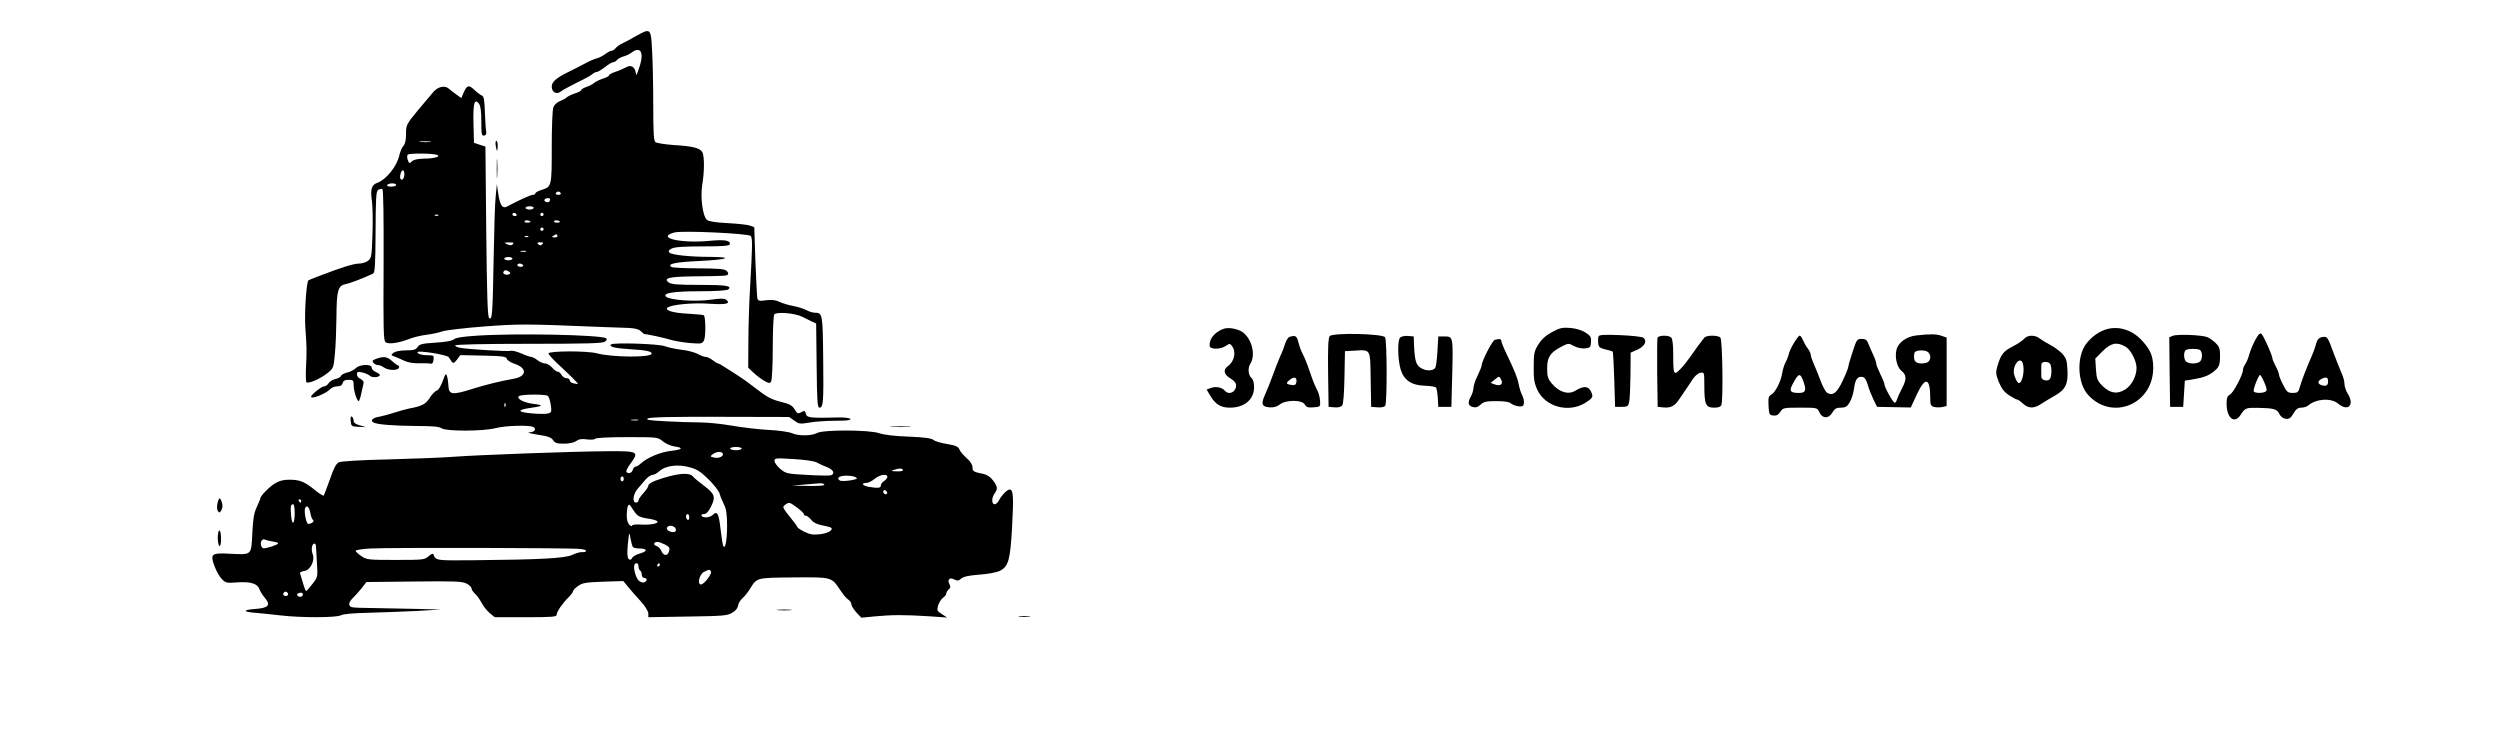 <?xml version="1.0" standalone="no"?>
<!DOCTYPE svg PUBLIC "-//W3C//DTD SVG 20010904//EN"
 "http://www.w3.org/TR/2001/REC-SVG-20010904/DTD/svg10.dtd">
<svg version="1.0" xmlns="http://www.w3.org/2000/svg"
 width="1527pt" height="455pt" viewBox="0 0 1527 455"
 preserveAspectRatio="xMidYMid meet">

<g transform="translate(0,455) scale(0.1,-0.1)"
fill="#000000" stroke="none">
<path d="M3885 4330 c-27 -16 -63 -35 -80 -43 -16 -7 -36 -21 -44 -30 -7 -10
-19 -17 -26 -17 -7 0 -23 -9 -37 -19 -13 -11 -37 -23 -51 -27 -15 -3 -51 -19
-80 -35 -28 -15 -67 -35 -86 -44 -81 -39 -111 -64 -111 -94 0 -36 32 -51 58
-28 9 7 53 31 97 53 44 21 86 44 93 51 7 7 19 13 26 13 7 0 30 14 51 30 21 17
43 30 50 30 7 0 18 6 24 14 7 8 24 17 38 21 15 3 40 15 55 27 50 35 71 -3 47
-81 -22 -66 -22 -68 -26 -44 -7 37 -30 49 -61 31 -15 -8 -44 -21 -64 -27 -21
-7 -38 -16 -38 -21 0 -5 -17 -14 -37 -20 -21 -7 -45 -19 -54 -26 -8 -8 -30
-19 -47 -25 -18 -6 -32 -15 -32 -19 0 -5 -17 -14 -37 -20 -21 -7 -45 -18 -53
-26 -8 -7 -27 -17 -43 -23 -15 -6 -32 -22 -37 -36 -6 -15 -10 -124 -10 -244 0
-240 0 -241 -62 -261 -21 -6 -38 -16 -38 -21 0 -5 -7 -9 -15 -9 -14 0 -90 -35
-159 -72 -27 -14 -43 10 -53 81 l-8 56 -7 -70 c-5 -38 -10 -214 -13 -390 -6
-342 -9 -375 -28 -356 -9 9 -13 147 -17 529 l-5 517 -35 11 -35 12 -3 117 c-3
125 6 158 34 121 10 -14 14 -47 14 -109 0 -79 2 -88 18 -85 9 3 15 10 12 19
-2 8 -6 60 -8 117 -3 86 -6 104 -20 109 -9 4 -30 20 -46 35 -32 32 -45 28 -66
-22 l-12 -29 -31 22 c-17 12 -38 28 -45 35 -23 21 -63 14 -91 -15 -14 -16 -58
-68 -98 -116 -71 -87 -73 -90 -73 -145 0 -37 -5 -61 -16 -73 -9 -10 -20 -36
-25 -58 -15 -67 -79 -147 -133 -167 -37 -13 -45 -39 -34 -114 4 -30 6 -120 3
-200 -4 -133 -6 -146 -26 -162 -12 -10 -38 -18 -58 -18 -33 -1 -105 -23 -250
-79 -29 -11 -55 -22 -57 -23 -13 -14 -25 -199 -19 -288 9 -125 9 -140 4 -247
-2 -45 -1 -85 3 -88 11 -11 85 22 128 56 36 29 38 33 45 112 5 45 9 147 10
227 1 168 9 195 57 205 28 5 110 37 167 64 11 6 14 53 15 254 1 209 3 249 16
257 8 5 20 8 25 6 7 -2 9 -163 8 -463 -2 -393 -1 -463 12 -473 17 -14 79 -6
145 20 25 10 71 21 104 25 32 4 76 13 98 21 21 7 136 21 256 30 213 16 255 16
712 -3 63 -2 140 -5 171 -6 37 -2 62 -8 73 -20 10 -9 19 -17 20 -17 16 0 130
-25 161 -35 22 -7 75 -16 117 -20 72 -6 77 -5 88 16 11 20 11 142 -1 153 -2 3
-46 7 -96 10 -90 4 -143 20 -127 36 19 19 151 32 255 25 106 -7 134 0 105 24
-11 9 -35 9 -98 0 -91 -13 -249 -2 -270 19 -22 22 46 33 206 33 101 0 166 5
174 11 26 22 -12 28 -179 28 -130 0 -169 3 -185 15 -34 26 2 35 151 37 194 2
203 3 211 11 4 4 1 14 -7 22 -11 12 -47 15 -170 16 -85 0 -161 4 -167 8 -31
19 21 30 171 37 171 8 213 24 65 25 -124 0 -235 12 -249 26 -8 8 -5 15 12 24
17 10 70 14 188 14 117 0 165 3 168 12 8 24 -31 31 -122 22 -178 -17 -332 19
-216 51 48 13 450 -6 466 -21 12 -12 11 -58 -3 -304 -6 -99 -11 -252 -11 -341
l-1 -160 33 -31 c17 -16 47 -39 65 -49 29 -16 34 -17 42 -4 5 8 10 101 10 205
0 105 4 196 9 204 11 18 122 9 167 -12 16 -8 43 -21 59 -29 l30 -14 3 -257 c2
-218 5 -257 17 -257 24 0 26 34 23 304 -3 274 -4 275 -53 276 -11 0 -33 7 -50
16 -16 8 -52 20 -80 25 -27 5 -65 16 -84 25 -24 12 -48 14 -82 10 -40 -6 -48
-4 -53 11 -2 10 -8 112 -12 226 l-7 209 -26 10 c-14 5 -75 12 -136 15 -75 4
-115 10 -127 20 -26 23 -41 136 -29 213 14 82 14 176 1 200 -14 26 -59 37
-174 44 -55 4 -106 12 -113 18 -10 8 -13 60 -13 223 0 116 -3 267 -7 333 -7
141 -8 142 -98 92z m-1257 -647 c-15 -2 -42 -2 -60 0 -18 2 -6 4 27 4 33 0 48
-2 33 -4z m42 -79 c26 -10 -19 -23 -82 -23 -37 -1 -62 -6 -72 -17 -15 -14 -17
-13 -25 8 -5 13 -5 28 -1 33 8 10 152 9 180 -1z m-200 -118 c0 -26 -15 -43
-24 -28 -7 12 4 52 15 52 5 0 9 -11 9 -24z m-50 -66 c0 -5 -14 -10 -31 -10
-17 0 -28 4 -24 10 3 6 17 10 31 10 13 0 24 -4 24 -10z m1005 -50 c3 -5 -3
-10 -15 -10 -12 0 -18 5 -15 10 3 6 10 10 15 10 5 0 12 -4 15 -10z m-65 -38
c0 -14 -11 -21 -26 -15 -8 3 -11 9 -8 14 7 11 34 12 34 1z m-100 -52 c0 -5
-11 -10 -25 -10 -14 0 -25 5 -25 10 0 6 11 10 25 10 14 0 25 -4 25 -10z m-105
-40 c3 -5 -1 -10 -9 -10 -9 0 -16 5 -16 10 0 6 4 10 9 10 6 0 13 -4 16 -10z
m165 0 c0 -5 -4 -10 -10 -10 -5 0 -10 5 -10 10 0 6 5 10 10 10 6 0 10 -4 10
-10z m-643 -6 c-3 -3 -12 -4 -19 -1 -8 3 -5 6 6 6 11 1 17 -2 13 -5z m563 -40
c0 -2 -9 -4 -21 -4 -11 0 -18 4 -14 10 5 8 35 3 35 -6z m180 0 c0 -2 -9 -4
-21 -4 -11 0 -18 4 -14 10 5 8 35 3 35 -6z m-100 -44 c0 -5 -4 -10 -10 -10 -5
0 -10 5 -10 10 0 6 5 10 10 10 6 0 10 -4 10 -10z m85 -40 c3 -6 -4 -10 -17
-10 -18 0 -20 2 -8 10 19 12 18 12 25 0z m-178 -6 c-3 -3 -12 -4 -19 -1 -8 3
-5 6 6 6 11 1 17 -2 13 -5z m-95 -46 c-8 -8 -17 -8 -34 0 -22 10 -21 11 12 11
26 1 31 -2 22 -11z m180 0 c-9 -9 -15 -9 -24 0 -9 9 -7 12 12 12 19 0 21 -3
12 -12z m-99 -45 c-7 -2 -21 -2 -30 0 -10 3 -4 5 12 5 17 0 24 -2 18 -5z m-83
-43 c0 -5 -11 -10 -25 -10 -14 0 -25 5 -25 10 0 6 11 10 25 10 14 0 25 -4 25
-10z m65 -40 c3 -5 -3 -10 -14 -10 -12 0 -21 5 -21 10 0 6 6 10 14 10 8 0 18
-4 21 -10z m-86 -39 c9 -6 10 -10 2 -16 -16 -9 -44 2 -36 15 8 12 16 12 34 1z"/>
<path d="M3028 3660 c2 -16 6 -30 8 -30 2 0 4 14 4 30 0 17 -4 30 -8 30 -5 0
-7 -13 -4 -30z"/>
<path d="M3034 3520 c0 -52 1 -74 3 -47 2 26 2 68 0 95 -2 26 -3 4 -3 -48z"/>
<path d="M7475 2542 c-41 -14 -75 -45 -83 -76 -6 -20 -5 -34 2 -38 19 -13 66
-9 93 9 24 16 26 16 39 -2 26 -35 13 -95 -28 -123 -29 -21 -22 -50 17 -73 23
-14 35 -28 35 -43 0 -41 -44 -62 -69 -32 -17 20 -56 28 -85 16 l-26 -9 21 -36
c33 -55 65 -75 121 -75 89 0 148 50 148 125 0 24 -6 48 -14 54 -22 18 -26 63
-9 89 34 53 10 152 -47 193 -29 21 -86 31 -115 21z"/>
<path d="M9480 2522 c-38 -21 -64 -44 -83 -75 -26 -41 -29 -54 -29 -136 -1
-76 3 -100 22 -142 49 -105 192 -143 294 -79 40 26 46 34 40 53 -15 49 -46 55
-101 21 -44 -27 -100 -10 -147 46 -21 26 -26 42 -26 89 0 69 17 96 84 132 45
23 46 24 79 6 20 -11 48 -17 68 -15 31 3 34 6 37 38 2 31 -2 38 -34 59 -24 15
-58 25 -93 28 -48 4 -64 0 -111 -25z"/>
<path d="M12874 2541 c-49 -12 -100 -48 -133 -93 -58 -79 -52 -239 13 -310
148 -162 399 -56 398 167 -1 70 -16 107 -67 163 -58 64 -136 91 -211 73z m108
-108 c33 -19 68 -87 68 -131 0 -49 -30 -106 -68 -130 -49 -32 -94 -25 -141 22
-31 32 -35 42 -39 101 l-4 65 45 45 c50 51 87 58 139 28z"/>
<path d="M13776 2475 c-14 -26 -31 -66 -37 -88 -6 -23 -17 -50 -25 -61 -8 -11
-14 -27 -14 -36 0 -28 -58 -138 -79 -150 -16 -8 -21 -20 -21 -55 0 -90 49
-128 87 -67 26 40 32 42 103 41 99 -2 118 -7 132 -37 9 -17 23 -28 39 -30 21
-2 31 4 47 32 16 27 28 36 48 36 15 0 35 6 43 14 49 41 140 47 183 10 60 -50
101 -8 59 60 -12 18 -21 46 -21 62 0 15 -8 46 -19 68 -10 23 -30 75 -46 116
-37 101 -39 105 -66 102 -26 -3 -36 -15 -45 -52 -4 -14 -14 -43 -24 -65 -35
-80 -62 -151 -72 -187 -9 -34 -14 -38 -44 -38 -30 0 -36 5 -59 50 -14 27 -25
55 -25 62 0 7 -9 30 -20 51 -11 20 -20 42 -20 48 0 16 -51 132 -65 147 -10 11
-17 5 -39 -33z m55 -262 c16 -37 17 -48 7 -55 -18 -11 -65 -10 -72 1 -6 10 29
101 39 101 3 0 15 -21 26 -47z m389 7 c0 -24 -11 -31 -38 -23 -28 7 -28 27 1
40 27 13 37 8 37 -17z"/>
<path d="M2902 2499 c-76 -5 -119 -12 -130 -22 -11 -9 -50 -16 -112 -20 -81
-5 -97 -9 -109 -26 -11 -17 -24 -21 -70 -21 -34 0 -65 -6 -76 -14 -19 -14 -19
-15 10 -26 17 -7 44 -18 60 -26 17 -8 55 -14 85 -13 30 1 62 0 70 -2 10 -3 16
5 18 24 3 25 1 27 -32 27 -38 0 -66 8 -66 19 0 13 183 -16 191 -31 27 -43 27
-43 50 -15 l21 28 139 -3 c120 -3 140 -5 145 -20 2 -9 23 -22 46 -30 79 -25
77 -77 -3 -91 -86 -15 -180 -39 -259 -64 -117 -37 -139 -34 -141 20 -1 18 -4
43 -8 57 -7 23 -9 21 -27 -28 -11 -30 -26 -55 -37 -58 -10 -3 -29 -23 -42 -44
-24 -38 -48 -51 -125 -65 -19 -4 -60 -15 -90 -25 -30 -10 -72 -21 -92 -25 -41
-6 -58 -23 -38 -35 21 -13 127 -21 268 -22 95 0 136 -4 149 -14 26 -19 254
-19 330 1 62 16 210 20 232 6 20 -13 4 -31 -27 -32 -15 -1 9 -7 52 -14 62 -9
83 -17 94 -33 12 -18 24 -22 66 -22 31 0 61 6 75 16 17 12 35 15 67 10 24 -3
46 -1 49 4 4 6 83 10 195 10 188 0 188 0 219 -26 17 -14 49 -28 71 -31 58 -8
49 -19 -22 -27 -63 -7 -145 -41 -184 -77 -11 -10 -25 -19 -31 -19 -7 0 -15 -9
-18 -20 -6 -20 -29 -27 -39 -12 -3 5 8 28 25 50 54 74 47 77 -136 76 -212 -1
-801 -23 -945 -34 -63 -5 -242 -12 -397 -16 -172 -4 -291 -11 -304 -18 -16 -8
-32 -38 -54 -104 -18 -51 -35 -95 -38 -99 -3 -3 -27 12 -54 34 -62 51 -92 63
-156 63 -36 0 -63 -7 -88 -23 -35 -21 -89 -77 -89 -91 0 -4 -10 -28 -22 -54
-17 -36 -23 -73 -27 -162 -7 -134 -1 -129 -141 -122 -109 6 -118 -2 -89 -78
11 -30 31 -65 45 -78 22 -23 30 -24 96 -19 80 5 122 -8 133 -43 4 -11 18 -34
32 -51 39 -46 24 -63 -63 -69 -77 -6 -69 -18 16 -24 30 -3 96 -9 145 -15 126
-15 341 -14 368 1 14 8 76 13 162 15 77 2 210 7 295 11 l155 9 -160 4 c-88 2
-203 4 -255 5 -134 2 -140 2 -146 19 -4 9 4 25 17 38 13 12 38 40 56 62 l31
40 290 3 c251 3 294 1 321 -12 17 -9 31 -22 31 -30 0 -7 9 -21 21 -32 12 -10
29 -35 40 -55 10 -20 32 -48 49 -63 l32 -26 189 0 c159 0 189 2 189 15 0 18
36 71 73 107 15 15 27 31 27 37 0 5 14 20 31 32 27 19 47 22 154 26 l122 4 29
-35 c16 -20 50 -59 77 -88 27 -30 47 -62 47 -75 l0 -23 239 4 c215 3 243 5
273 23 21 12 34 28 36 44 2 13 14 33 26 44 13 11 35 38 48 60 42 67 36 66 265
68 236 2 231 3 285 -77 17 -26 39 -53 50 -59 10 -7 18 -19 18 -28 0 -9 14 -31
30 -49 l31 -33 82 8 c103 10 182 10 327 1 l115 -8 -32 21 c-30 19 -31 22 -23
53 6 18 19 39 30 47 11 7 20 19 20 26 0 7 7 18 15 25 11 9 12 17 4 32 -15 28
2 44 31 28 18 -9 25 -8 41 6 14 12 45 19 112 24 55 4 106 14 126 24 51 27 62
67 73 270 10 185 7 226 -15 226 -15 0 -49 -35 -66 -67 -6 -13 -18 -23 -26 -23
-19 0 -19 40 0 66 20 27 19 42 -10 80 -15 20 -37 35 -57 39 -62 12 -68 16 -68
41 0 16 -13 36 -36 56 -20 18 -40 41 -44 53 -7 17 -22 24 -75 33 -37 6 -75 17
-84 25 -11 10 -54 16 -151 20 -86 3 -151 11 -180 21 -61 21 -343 22 -380 1
-32 -18 -113 -19 -153 -1 -18 8 -81 17 -142 20 -60 3 -161 15 -224 26 -62 11
-153 20 -201 20 -48 0 -142 3 -209 7 -96 5 -119 9 -104 17 12 8 152 11 441 10
l422 -1 31 -22 c29 -21 35 -22 93 -12 35 6 106 11 160 11 67 0 95 3 90 11 -4
6 -35 10 -78 9 -159 -4 -187 -2 -193 20 -6 23 -8 24 -33 10 -16 -8 -22 -5 -36
19 -14 24 -30 33 -82 46 -64 16 -87 29 -172 95 -25 20 -63 47 -85 61 -22 14
-58 38 -81 52 -22 15 -44 27 -48 27 -4 0 -19 9 -33 20 -14 11 -33 20 -42 20
-9 0 -32 8 -51 19 -19 10 -64 21 -100 25 -35 4 -79 14 -98 21 -35 15 -317 24
-330 11 -14 -14 23 -23 116 -29 100 -6 132 -13 132 -27 0 -25 -242 -23 -335 2
-60 16 -295 15 -295 -1 0 -5 23 -31 51 -58 74 -68 129 -123 129 -127 0 -2 -11
-1 -25 2 -14 2 -25 11 -25 18 0 8 -9 14 -20 14 -10 0 -24 9 -30 20 -6 11 -16
20 -24 20 -7 0 -22 11 -34 25 -12 14 -31 25 -43 25 -11 0 -32 9 -46 20 -14 11
-31 20 -38 20 -7 0 -34 9 -60 21 -26 11 -55 19 -65 16 -19 -5 -251 9 -307 18
-18 3 -33 10 -33 15 0 6 170 10 448 10 360 0 452 3 467 13 12 9 14 16 7 21
-35 21 -558 32 -800 15z m444 -367 c6 -4 14 -28 18 -54 6 -42 5 -47 -14 -53
-12 -4 -58 -4 -102 0 -91 8 -92 22 -4 34 74 10 78 17 15 24 -60 7 -110 34 -88
48 17 11 159 12 175 1z m-259 -64 c-3 -8 -6 -5 -6 6 -1 11 2 17 5 13 3 -3 4
-12 1 -19z m811 -85 c-10 -2 -28 -2 -40 0 -13 2 -5 4 17 4 22 1 32 -1 23 -4z
m632 -173 c0 -5 -16 -10 -35 -10 -19 0 -35 5 -35 10 0 6 16 10 35 10 19 0 35
-4 35 -10z m-116 -29 c11 -16 -23 -33 -51 -26 -27 6 -27 7 -9 21 22 16 52 18
60 5z m575 -56 c14 -8 43 -21 64 -29 37 -15 49 -39 23 -49 -7 -3 -72 -2 -143
2 -125 7 -132 8 -166 36 -20 17 -36 39 -36 49 -1 18 5 19 115 12 72 -4 126
-12 143 -21z m-770 -31 c40 -11 66 -29 111 -74 33 -33 63 -72 66 -87 4 -16 16
-44 26 -64 14 -28 19 -58 19 -133 0 -91 -13 -151 -25 -116 -3 8 -9 53 -15 99
-10 93 -21 113 -46 87 -18 -18 -60 -22 -70 -6 -3 6 3 10 14 10 14 0 27 13 41
40 33 64 27 82 -37 131 -32 24 -63 49 -69 57 -23 30 -103 22 -231 -24 -24 -9
-43 -22 -43 -30 0 -8 -13 -28 -30 -46 -16 -17 -30 -37 -30 -44 0 -8 -7 -14
-15 -14 -25 0 -18 54 11 86 14 16 36 41 49 57 14 15 32 27 42 27 9 0 26 9 38
20 39 37 118 47 194 24z m1296 -14 c4 -6 -11 -10 -37 -9 -36 1 -39 2 -18 9 36
11 48 11 55 0z m-282 -50 c11 -10 -88 -24 -103 -15 -18 11 -11 24 18 28 32 5
74 -1 85 -13z m187 7 c0 -7 -9 -18 -20 -25 -11 -7 -20 -19 -20 -27 0 -16 -15
-18 -72 -9 -40 7 -52 24 -17 24 12 0 34 11 51 25 31 26 78 34 78 12z m-1610
-12 c0 -8 -4 -15 -10 -15 -5 0 -10 7 -10 15 0 8 5 15 10 15 6 0 10 -7 10 -15z
m1225 -35 c4 -6 -30 -9 -97 -8 l-103 2 75 6 c41 4 85 7 97 8 12 1 25 -2 28 -8z
m382 -56 c-9 -9 -28 6 -21 18 4 6 10 6 17 -1 6 -6 8 -13 4 -17z m-3577 -44 c0
-5 -2 -10 -4 -10 -3 0 -8 5 -11 10 -3 6 -1 10 4 10 6 0 11 -4 11 -10z m3028
-40 c23 -17 42 -35 42 -40 0 -6 5 -10 12 -10 7 0 21 -11 33 -25 13 -17 36 -28
68 -34 26 -5 51 -11 54 -15 14 -14 -21 -34 -69 -39 -41 -5 -60 -2 -95 15 -24
12 -43 25 -43 29 0 4 -21 33 -47 64 -44 55 -45 59 -28 71 25 19 26 18 73 -16z
m-3068 -34 c0 -71 -17 -81 -22 -13 -5 55 -2 67 13 67 5 0 9 -24 9 -54z m2083
-2 c12 -16 32 -25 65 -30 26 -3 54 -10 62 -15 25 -13 -28 -27 -93 -23 -34 2
-57 -1 -57 -7 0 -6 -7 -3 -16 6 -11 10 -16 32 -16 61 2 56 11 75 26 50 6 -10
19 -29 29 -42z m-1987 1 c3 -20 11 -38 16 -41 11 -7 -9 -24 -29 -24 -13 0 -29
83 -18 99 10 18 24 3 31 -34z m2314 -26 c0 -11 -4 -17 -10 -14 -5 3 -10 13
-10 21 0 8 5 14 10 14 6 0 10 -9 10 -21z m-82 -71 c2 -12 -3 -18 -15 -18 -26
0 -47 16 -38 29 10 18 49 9 53 -11z m-263 -108 c3 -6 21 -10 40 -10 49 0 52
-17 6 -30 -22 -6 -45 -18 -50 -28 -7 -13 -13 -14 -22 -5 -8 8 -9 33 -4 90 8
76 9 77 16 35 4 -23 11 -47 14 -52z m-2197 32 c43 -6 40 -14 -8 -30 -51 -15
-57 -15 -64 3 -9 24 4 47 23 39 9 -4 31 -9 49 -12z m2392 -17 c31 -16 34 -23
24 -49 -9 -24 -33 -19 -44 8 -5 13 -18 27 -30 31 -22 7 -18 25 6 25 8 0 28 -7
44 -15z m-2130 -12 c1 -10 3 -56 6 -103 5 -84 5 -85 -28 -127 -18 -24 -35 -43
-38 -43 -3 0 -12 21 -19 48 -8 26 -16 52 -18 59 -3 7 7 13 24 15 38 4 68 63
53 103 -11 29 -5 65 11 65 5 0 9 -8 9 -17z m1615 -16 c22 -2 38 -8 35 -13 -3
-5 -14 -8 -24 -6 -10 1 -37 -6 -60 -17 -45 -21 -189 -29 -614 -33 -220 -2
-221 -2 -235 37 -3 6 -15 0 -29 -12 -23 -22 -32 -23 -201 -23 -166 0 -178 1
-209 23 -19 12 -34 27 -36 32 -1 6 38 12 95 15 119 6 1222 4 1278 -3z m355
-106 c0 -11 5 -23 10 -26 6 -3 10 -15 10 -26 0 -10 7 -19 15 -19 20 0 19 -19
0 -27 -9 -3 -24 2 -34 11 -18 17 -35 81 -25 98 9 15 24 8 24 -11z m130 9 c0
-5 -5 -10 -11 -10 -5 0 -7 5 -4 10 3 6 8 10 11 10 2 0 4 -4 4 -10z m313 -42
c5 -16 -44 -78 -61 -78 -25 0 -10 63 18 77 31 16 37 16 43 1z m-2583 -139 c0
-5 -7 -9 -15 -9 -15 0 -20 12 -9 23 8 8 24 -1 24 -14z m90 3 c0 -14 -11 -21
-26 -15 -8 3 -11 9 -8 14 7 11 34 12 34 1z"/>
<path d="M8122 2497 c-9 -11 -12 -71 -10 -223 l3 -209 36 -3 c21 -2 40 2 47
11 7 8 12 72 14 173 l3 159 54 3 c106 6 100 16 103 -176 l3 -167 39 -3 c24 -2
42 2 47 10 12 18 11 400 -1 418 -14 22 -320 29 -338 7z"/>
<path d="M9764 2495 c-3 -7 -4 -26 -2 -41 2 -24 9 -30 43 -38 22 -5 42 -11 45
-13 3 -3 7 -80 10 -171 l5 -167 40 0 c36 0 40 3 46 30 4 17 7 91 8 165 l1 136
43 19 c44 21 59 53 35 72 -7 6 -71 13 -141 16 -101 4 -130 2 -133 -8z"/>
<path d="M11703 2501 c-58 -7 -108 -43 -119 -86 -12 -47 3 -108 30 -130 32
-26 33 -51 3 -108 -13 -24 -26 -54 -30 -66 -3 -11 -9 -21 -14 -21 -10 0 -63
95 -63 113 0 6 -11 35 -25 62 -13 28 -25 56 -25 64 0 8 -8 32 -19 55 -10 23
-24 53 -30 69 -8 21 -17 27 -40 27 -28 0 -31 -4 -55 -78 -14 -42 -26 -83 -26
-90 0 -7 -15 -46 -34 -86 -35 -75 -60 -95 -95 -76 -9 4 -27 37 -40 72 -12 34
-32 81 -42 104 -10 23 -19 48 -19 56 0 9 -8 26 -18 39 -10 13 -23 36 -30 52
-6 15 -15 27 -19 27 -12 0 -61 -82 -68 -115 -4 -16 -13 -39 -20 -50 -6 -11
-15 -39 -19 -62 -8 -53 -42 -120 -68 -134 -16 -9 -18 -19 -16 -67 3 -53 5 -57
29 -60 19 -2 31 4 43 22 16 25 20 26 121 26 104 0 104 0 117 -27 19 -41 58
-42 80 -3 14 24 24 30 52 30 28 0 38 6 54 33 11 17 22 54 26 81 7 57 21 78 50
74 15 -2 24 -15 34 -48 7 -25 23 -65 35 -90 l22 -45 103 -2 103 -2 37 80 c53
112 82 103 82 -27 0 -38 3 -44 25 -50 14 -3 36 -3 50 0 l25 6 0 209 0 209 -31
11 c-33 11 -68 12 -156 2z m75 -103 c21 -21 14 -57 -12 -64 -42 -10 -71 -1
-74 24 -2 13 -1 30 2 38 7 17 67 19 84 2z m-761 -183 c17 -51 11 -65 -29 -65
-53 0 -61 11 -40 51 38 73 48 75 69 14z"/>
<path d="M13272 2499 l-22 -9 2 -212 3 -213 40 0 40 0 5 80 5 80 66 11 c44 7
78 20 102 38 42 32 47 43 47 106 0 41 -5 54 -27 75 -16 15 -38 31 -51 36 -33
13 -183 19 -210 8z m162 -85 c19 -7 21 -55 4 -72 -7 -7 -26 -12 -43 -12 -17 0
-36 5 -43 12 -16 16 -15 65 1 71 18 8 63 8 81 1z"/>
<path d="M7878 2493 c-9 -2 -22 -21 -28 -41 -6 -20 -19 -55 -30 -77 -10 -22
-30 -74 -45 -115 -15 -41 -36 -94 -47 -118 -27 -58 -22 -76 25 -80 26 -2 45 3
63 17 38 30 138 30 154 0 9 -16 19 -20 53 -17 42 3 42 3 40 41 -2 21 -9 50
-18 65 -8 15 -22 46 -30 70 -8 23 -22 61 -30 85 -8 23 -22 53 -29 67 -8 14
-19 44 -25 68 -11 41 -17 45 -53 35z m40 -279 c-2 -14 -10 -18 -28 -16 -36 6
-38 11 -11 33 27 22 45 13 39 -17z"/>
<path d="M8552 2488 c-17 -17 -15 -133 3 -194 20 -66 66 -98 149 -100 32 -1
62 -6 67 -11 4 -4 9 -33 11 -63 l3 -55 40 0 40 0 5 190 c6 237 6 240 -46 240
l-39 0 -5 -90 c-3 -49 -9 -95 -13 -101 -12 -20 -55 -22 -86 -3 -32 19 -39 42
-44 139 l-2 55 -35 3 c-19 2 -41 -3 -48 -10z"/>
<path d="M10124 2487 c-2 -7 -3 -105 -2 -217 l3 -205 29 -3 c49 -6 75 7 103
50 16 23 35 51 43 63 8 11 25 37 38 57 13 21 33 38 47 41 25 4 25 4 25 -79 0
-114 9 -134 59 -134 26 0 41 5 45 16 12 31 7 399 -6 412 -16 16 -84 15 -98 0
-15 -18 -61 -81 -90 -123 -14 -20 -39 -52 -57 -70 -40 -41 -43 -34 -43 89 0
58 -4 96 -12 104 -16 16 -77 15 -84 -1z"/>
<path d="M12363 2480 c-10 -11 -41 -32 -71 -47 -55 -28 -71 -48 -92 -120 -11
-37 -10 -48 9 -97 17 -40 33 -61 62 -80 21 -14 43 -26 48 -26 6 0 22 -11 37
-25 34 -31 68 -32 113 -1 20 13 57 35 83 50 64 36 81 71 76 157 -3 59 -8 72
-33 100 -17 17 -48 40 -70 51 -22 12 -51 29 -64 39 -31 25 -77 24 -98 -1z m-9
-146 c15 -40 0 -124 -23 -124 -10 0 -31 46 -31 70 0 50 40 90 54 54z m170 -10
c10 -25 7 -79 -5 -91 -14 -14 -49 -5 -50 13 -1 8 -1 25 -1 39 0 14 0 32 1 40
1 20 47 19 55 -1z"/>
<path d="M9130 2474 c-15 -4 -80 -131 -80 -156 0 -7 -12 -35 -25 -63 -14 -27
-25 -61 -25 -75 -1 -14 -7 -36 -15 -50 -22 -38 -18 -59 11 -66 18 -5 31 -1 48
15 18 17 35 21 96 21 49 0 79 -5 89 -14 9 -8 30 -16 46 -18 25 -2 31 1 33 19
2 12 -3 34 -11 50 -8 15 -17 45 -21 67 -7 38 -24 80 -77 191 -16 33 -29 66
-29 73 0 12 -11 14 -40 6z m39 -243 c15 -27 -6 -42 -39 -29 l-25 9 24 20 c29
23 28 23 40 0z"/>
<path d="M2297 2358 c-22 -8 -26 -13 -16 -24 6 -8 19 -14 28 -14 10 0 26 -7
37 -15 23 -17 80 -20 90 -3 4 6 2 14 -5 16 -7 2 -24 15 -38 28 -28 26 -51 29
-96 12z"/>
<path d="M2173 2301 c-10 -10 -33 -22 -51 -26 -18 -4 -36 -13 -39 -20 -2 -8
-18 -17 -34 -20 -17 -4 -35 -15 -42 -26 -6 -10 -19 -19 -28 -19 -15 0 -79 -51
-79 -63 0 -19 97 21 120 49 7 7 25 14 40 14 19 0 29 6 33 20 4 15 14 20 36 20
28 0 31 -3 31 -32 0 -34 20 -98 31 -98 3 0 11 21 16 48 6 26 12 54 14 62 2 8
-6 19 -18 25 -13 5 -23 18 -23 28 0 16 5 18 33 12 17 -4 39 -13 47 -21 15 -13
60 -9 60 6 0 4 -11 12 -25 18 -14 6 -25 18 -25 27 0 23 -74 20 -97 -4z"/>
<path d="M2142 1979 c3 -33 5 -34 48 -36 l45 -2 -37 11 c-27 7 -38 16 -38 28
0 11 -5 22 -11 25 -7 5 -9 -5 -7 -26z"/>
<path d="M5448 1943 c28 -2 76 -2 105 0 28 2 5 3 -53 3 -58 0 -81 -1 -52 -3z"/>
<path d="M1338 1504 c-12 -22 -16 -60 -8 -74 9 -13 11 -13 20 0 5 8 9 22 9 30
-1 24 -15 54 -21 44z"/>
<path d="M1330 1266 c0 -25 5 -48 10 -51 6 -4 10 13 10 44 0 28 -4 51 -10 51
-5 0 -10 -20 -10 -44z"/>
<path d="M4753 823 c20 -2 54 -2 75 0 20 2 3 4 -38 4 -41 0 -58 -2 -37 -4z"/>
<path d="M6228 783 c18 -2 45 -2 60 0 15 2 0 4 -33 4 -33 0 -45 -2 -27 -4z"/>
</g>
</svg>
